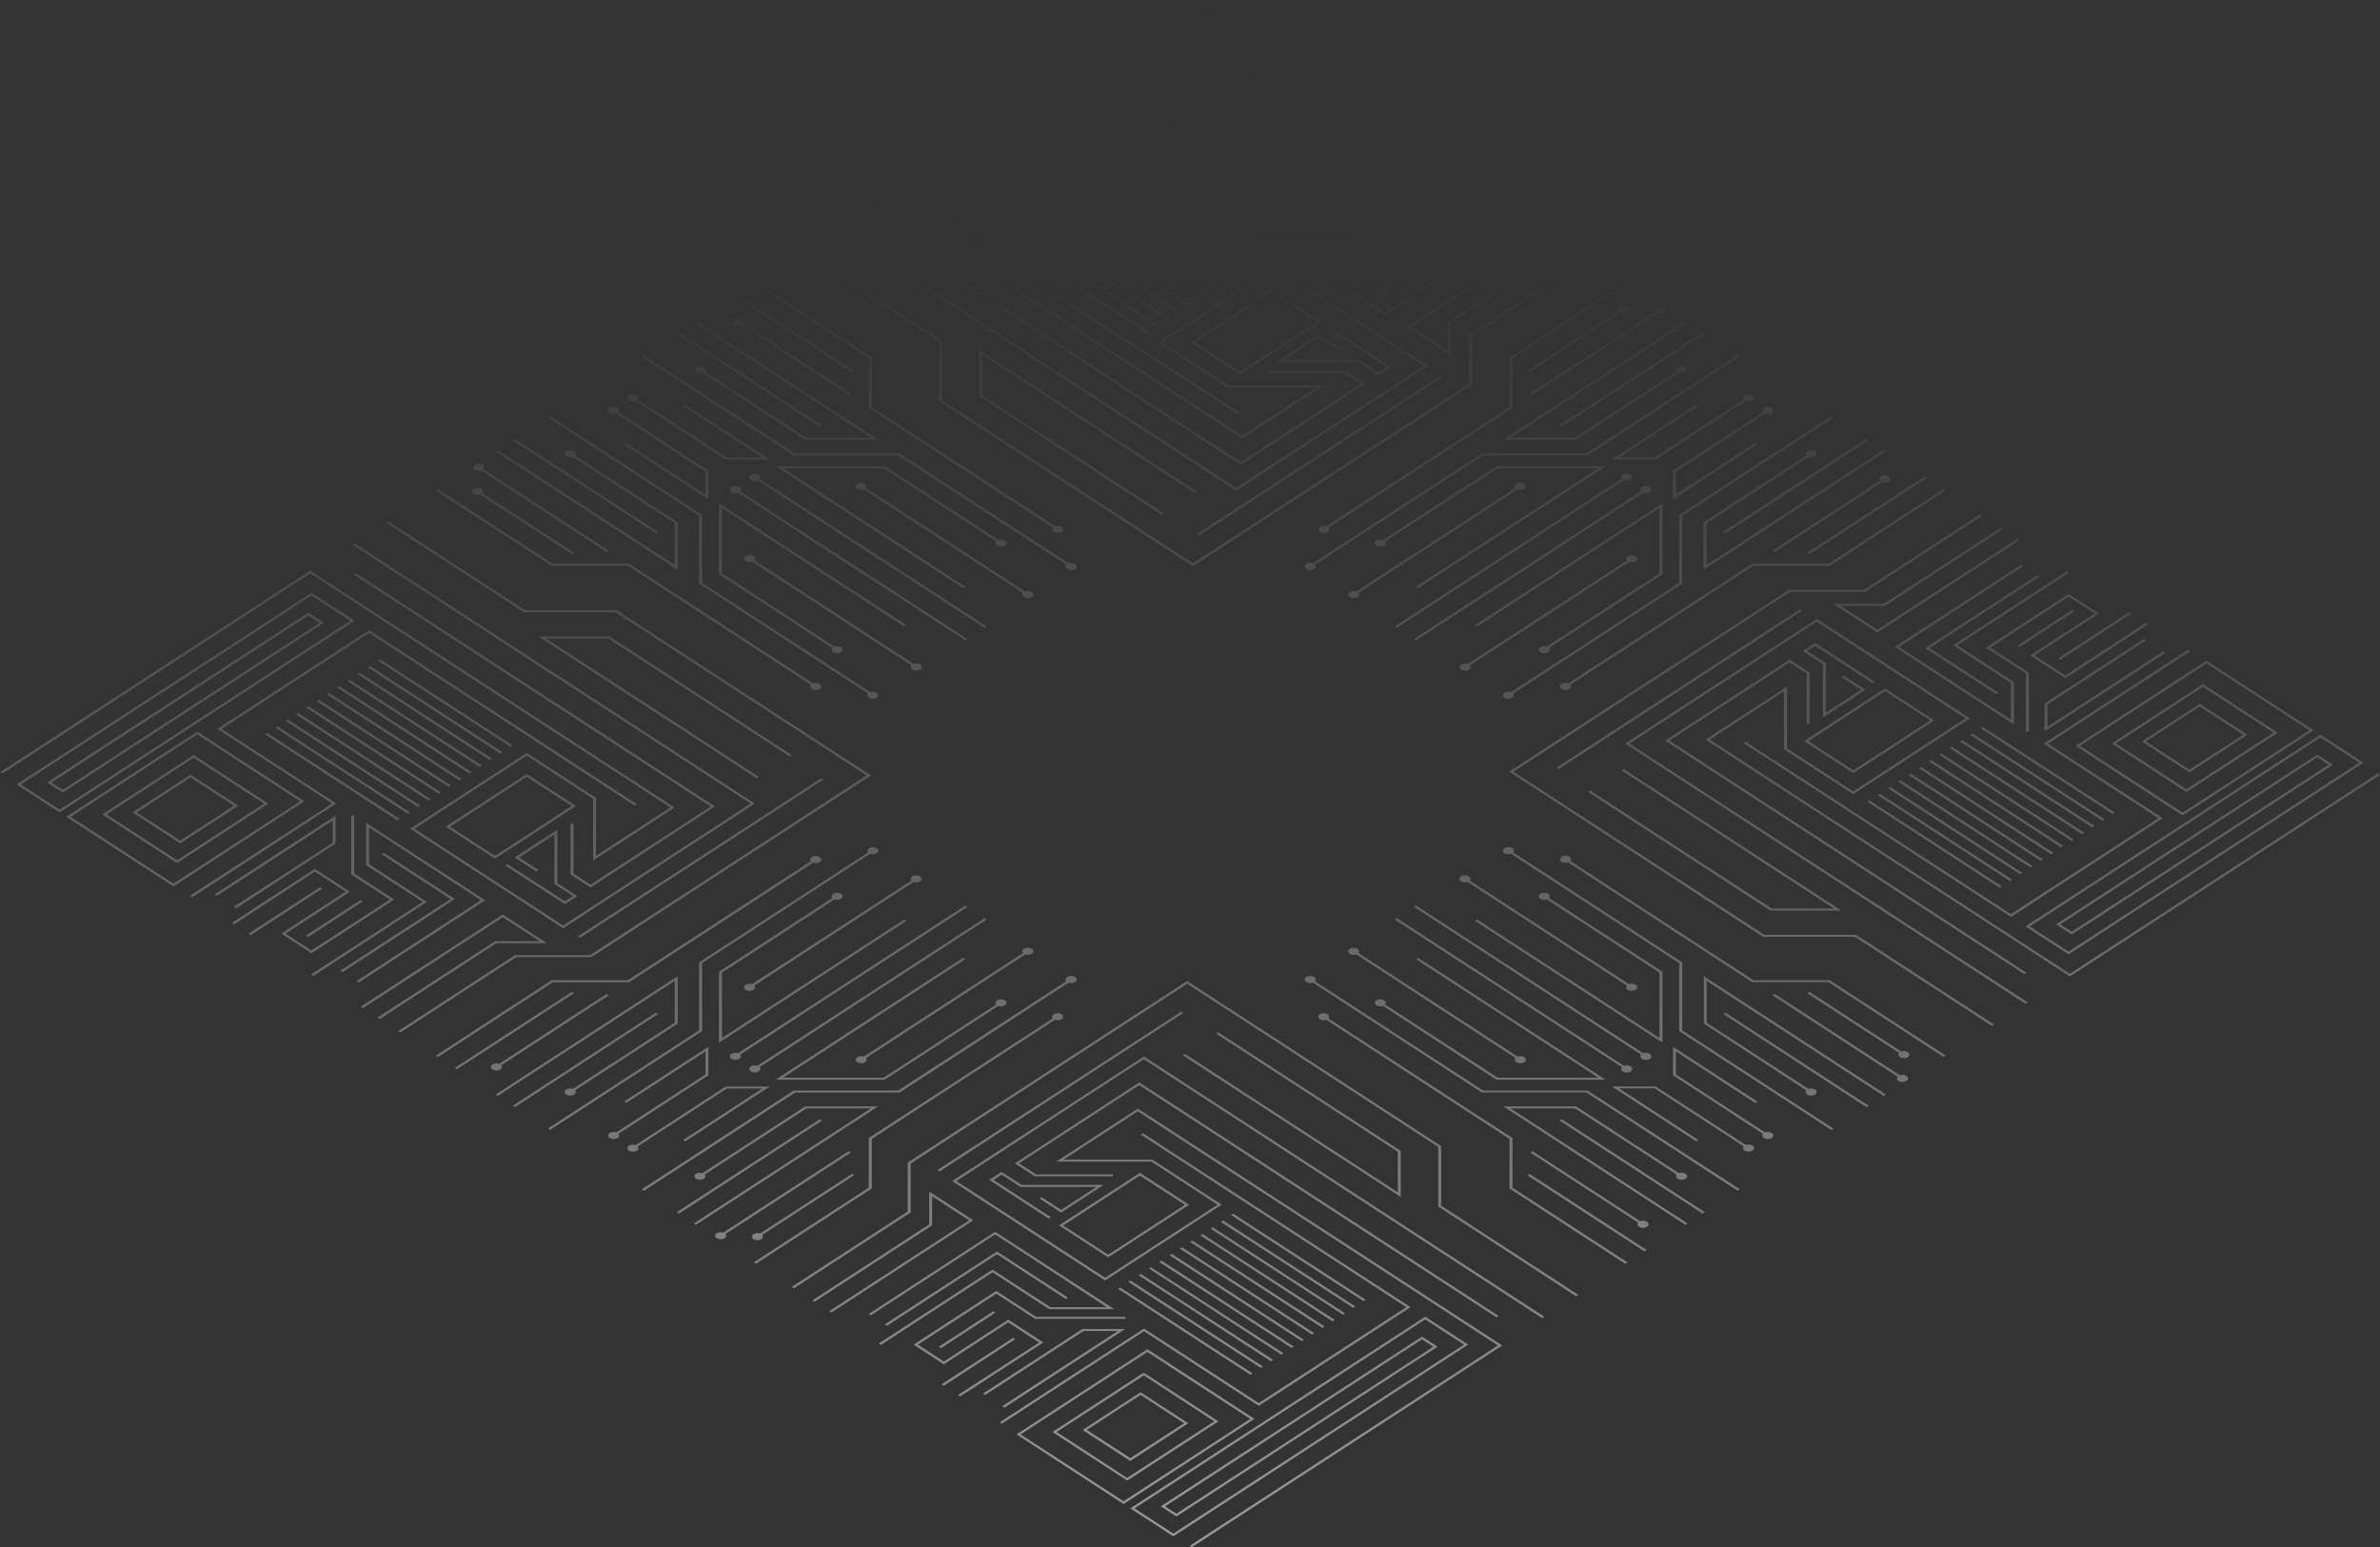 <svg width="1183" height="769" viewBox="0 0 1183 769" fill="none" xmlns="http://www.w3.org/2000/svg">
<rect x="0" y="0" width="1183" height="769" fill="#333333" stroke="none"/>
<path style="mix-blend-mode:color-dodge" d="M234.383 383.823L168.604 341.065L167.574 341.736L233.343 384.494L234.383 383.823ZM229.269 387.141L163.49 344.444L162.46 345.115L228.24 387.812L229.269 387.141ZM219.041 393.79L153.272 351.032L152.189 351.703L217.968 394.461L219.041 393.79ZM198.595 407.087L132.816 364.329L131.732 365L197.512 407.758L198.595 407.087ZM208.823 400.438L143.044 357.68L142.015 358.351L207.783 401.109L208.823 400.438ZM213.927 397.12L148.158 354.423L147.129 355.094L212.897 397.852L213.927 397.12ZM224.155 390.533L158.386 347.774L157.303 348.445L223.126 391.142L224.155 390.533ZM239.497 380.566L173.718 337.869L172.689 338.54L238.457 381.237L239.497 380.566ZM254.829 370.587L189.06 327.768L187.977 328.439L253.756 371.136L254.829 370.587ZM203.709 403.756L137.93 361.059L136.9 361.73L202.68 404.427L203.709 403.756ZM249.715 373.856L183.946 331.098L182.863 331.769L248.642 374.527L249.715 373.856ZM244.601 377.174L178.832 334.416L177.749 335.087L243.604 377.845L244.601 377.174ZM596.62 148.354L530.84 105.657L529.757 106.328L595.579 148.989L596.62 148.354ZM571.049 164.97L505.28 122.272L504.251 122.943L570.02 165.702L571.049 164.97ZM576.163 161.651L510.394 118.954L509.311 119.625L575.155 162.322L576.163 161.651ZM611.919 138.388L546.15 95.69L545.067 96.361L610.911 139.059L611.919 138.388ZM617.033 135.057L551.318 92.311L550.235 92.982L616.014 135.679L617.033 135.057ZM606.837 141.669L541.068 98.972L539.985 99.643L605.754 142.401L606.837 141.669ZM622.179 131.702L556.4 89.005L555.371 89.676L621.15 132.434L622.179 131.702ZM627.294 128.384L561.514 85.687L560.431 86.358L626.199 129.116L627.294 128.384ZM581.277 158.284L515.563 115.563L514.479 116.234L580.259 158.931L581.277 158.284ZM591.505 151.636L525.726 108.939L524.697 109.61L590.476 152.307L591.505 151.636ZM586.391 154.966L520.612 112.245L519.528 112.916L585.308 155.613L586.391 154.966ZM601.723 145L535.954 102.241L534.925 102.912L600.694 145.67L601.723 145ZM571.081 630.527L636.85 673.285L637.879 672.614L572.111 629.917L571.081 630.527ZM565.967 633.857L631.736 676.616L632.819 675.945L567.04 633.248L565.967 633.857ZM560.853 637.176L626.622 679.873L627.705 679.202L561.926 636.505L560.853 637.176ZM576.239 627.294L642.018 669.991L643.048 669.321L577.279 626.562L576.239 627.294ZM555.739 640.616L621.518 683.313L622.548 682.642L556.768 639.945L555.739 640.616ZM606.859 607.373L672.638 650.07L673.667 649.399L607.899 606.641L606.859 607.373ZM601.755 610.703L667.524 653.462L668.553 652.791L602.785 610.032L601.755 610.703ZM596.641 614.022L662.41 656.78L663.493 656.109L597.714 613.412L596.641 614.022ZM611.994 604.018L677.774 646.715L678.803 646.044L613.035 603.286L611.994 604.018ZM581.321 623.952L647.1 666.649L648.129 665.978L582.361 623.22L581.321 623.952ZM591.549 617.315L657.317 660.013L658.401 659.342L592.621 616.644L591.549 617.315ZM586.435 620.634L652.214 663.331L653.243 662.66L587.464 619.963L586.435 620.634ZM969.095 371.892L1034.87 414.589L1035.96 413.918L970.189 371.221L969.095 371.892ZM974.209 368.574L1039.98 411.271L1041.06 410.6L975.282 367.842L974.209 368.574ZM984.437 361.925L1050.21 404.623L1051.29 403.952L985.467 361.254L984.437 361.925ZM979.302 365.244L1045.07 407.941L1046.15 407.282L980.374 364.585L979.302 365.244ZM963.959 375.21L1029.74 417.968L1030.77 417.298L964.999 374.539L963.959 375.21ZM933.285 395.144L999.065 437.902L1000.15 437.231L934.38 394.534L933.285 395.144ZM958.856 378.529L1024.62 421.226L1025.65 420.555L959.885 377.797L958.856 378.529ZM938.399 391.826L1004.22 434.584L1005.25 433.913L939.483 391.155L938.399 391.826ZM928.182 398.474L993.951 441.232L995.034 440.561L929.233 397.852L928.182 398.474ZM943.546 388.507L1009.33 431.205L1010.35 430.534L944.575 387.837L943.546 388.507ZM953.774 381.859L1019.54 424.617L1020.63 423.946L954.847 381.188L953.774 381.859ZM948.66 385.177L1014.44 427.935L1015.52 427.264L949.744 384.506L948.66 385.177ZM345.962 608.764L436.467 549.964H400.213L349.213 583.121C348.137 582.745 346.974 582.845 345.962 583.402C345.731 583.495 345.532 583.667 345.391 583.893C345.25 584.119 345.174 584.388 345.174 584.664C345.174 584.94 345.25 585.21 345.391 585.436C345.532 585.662 345.731 585.833 345.962 585.927C346.564 586.266 347.228 586.443 347.902 586.443C348.575 586.443 349.239 586.266 349.841 585.927C350.74 585.354 350.925 584.475 350.285 583.792L400.863 550.915H432.935L344.965 608.093L345.962 608.764ZM374.556 613.424C374.32 613.512 374.115 613.681 373.969 613.907C373.824 614.134 373.745 614.407 373.745 614.686C373.745 614.966 373.824 615.239 373.969 615.465C374.115 615.692 374.32 615.861 374.556 615.949C375.158 616.288 375.822 616.465 376.495 616.465C377.169 616.465 377.833 616.288 378.435 615.949C379.323 615.363 379.464 614.485 378.868 613.814L424.549 584.134L423.519 583.463L377.871 613.143C377.329 612.942 376.758 612.863 376.189 612.911C375.62 612.959 375.065 613.134 374.556 613.424V613.424ZM288.331 466.094L409.38 387.422L408.35 386.751L287.301 465.423L288.331 466.094ZM285.08 434.267V409.441H283.574V434.657L293.499 441.11L355.356 400.853L176.806 284.839L175.777 285.51L353.298 400.902L293.499 439.768L285.08 434.267ZM280.822 449.394L286.944 445.429L277.008 438.963V412.491L255.88 426.227L266.585 433.181L267.668 432.51L257.993 426.227L275.6 414.772V439.329L284.939 445.429L280.876 448.076L252.272 429.57L251.188 430.241L280.822 449.394ZM360.178 615.485C361.066 614.912 361.207 614.034 360.611 613.351L422.891 572.874L421.862 572.203L359.539 612.68C358.463 612.3 357.299 612.4 356.288 612.96C356.052 613.048 355.847 613.217 355.701 613.444C355.556 613.671 355.477 613.943 355.477 614.223C355.477 614.503 355.556 614.775 355.701 615.002C355.847 615.229 356.052 615.398 356.288 615.485C356.892 615.827 357.558 616.004 358.233 616.004C358.908 616.004 359.574 615.827 360.178 615.485V615.485ZM403.8 646.374L404.883 647.045L463.316 609.057V594.625L481.736 606.592L412.208 651.729L413.237 652.4L483.795 606.531L461.875 592.27V608.605L403.8 646.374ZM261.807 384.762L221.576 410.917L246.042 426.776L286.261 400.633L261.807 384.762ZM284.203 400.621L246.042 425.471L223.646 410.917L261.807 386.104L284.203 400.621ZM494.77 652.473L493.741 651.802L466.654 669.43L467.737 670.101L494.77 652.473ZM432.805 653.803L494.651 613.546L550.235 649.753H522.064L493.351 631.064L436.803 667.82L437.832 668.491L493.351 632.406L521.522 650.705H553.81L494.651 612.253L431.808 653.132L432.805 653.803ZM530.84 645.007L495.561 622.073L439.772 658.341L440.801 659.012L495.561 623.415L529.811 645.678L530.84 645.007ZM503.558 665.014L467.986 688.132L469.07 688.803L504.641 665.624L503.558 665.014ZM499.224 699.66L559.228 660.622H538.002L488.627 692.706L489.656 693.377L538.609 661.562H555.728L498.227 698.94L499.224 699.66ZM333.242 401.378L296.262 425.41V396.632L261.85 374.259L203.893 411.93L279.923 461.349L375.206 399.414L176.177 270.029L175.148 270.7L373.136 399.414L279.923 460.068L205.963 411.93L261.85 375.589L294.799 397.01V427.703L335.301 401.378L154.204 283.655L0 383.884L1.083 384.555L154.247 284.985L333.242 401.378ZM568.654 660.354L497.002 706.931L498.032 707.601L568.654 661.696L625.69 698.769L701.113 649.741L568.134 563.31L567.105 563.981L699.032 649.741L625.668 697.427L568.654 660.354ZM518.618 667.295L501.174 655.95L469.167 676.762L456.241 668.357L495.247 643.019L514.479 655.523H559.445V654.572H515.021L495.193 641.677L454.139 668.357L469.135 678.116L501.141 657.304L516.527 667.308L476.177 693.426L477.207 694.109L518.618 667.295ZM336.395 602.542L337.478 603.213L408.621 556.966L407.592 556.295L336.395 602.542ZM691.339 182.5L661.836 163.311L660.752 163.981L689.237 182.5L685.174 185.147L675.845 179.047H637.999L655.605 167.605L665.281 173.899L666.31 173.228L655.605 166.263L634.477 179.999H675.271L685.207 186.465L691.339 182.5ZM632.148 144.024L591.917 170.179L616.383 186.038L656.613 159.968L632.148 144.024ZM654.544 159.883L616.383 184.732L593.987 170.179L632.148 145.329L654.544 159.883ZM599.859 5.368L453.283 100.643L474.65 114.526L621.226 19.25L599.859 5.368ZM619.156 19.25L474.65 113.184L455.342 100.643L599.859 6.71L619.156 19.25ZM668.683 184.366H629.883V185.306H668.077L676.539 190.82L616.74 229.686L439.219 114.258L438.19 114.929L616.74 230.992L678.608 190.734L668.683 184.366ZM633.665 132.532L575.708 170.203L610.109 192.576H654.414L617.423 216.609L438.428 100.192L591.592 0.671L590.563 0L436.37 100.192L617.466 217.914L657.978 191.686H610.759L577.81 170.264L633.665 133.874L707.668 181.926L614.487 242.52L416.455 113.843L415.426 114.514L614.443 243.886L709.726 181.926L633.665 132.532ZM598.288 15.237L468.463 99.631L476.21 104.657L606.035 20.275L598.288 15.237ZM603.977 20.275L476.21 103.315L470.532 99.655L598.288 16.579L603.977 20.275ZM769.514 324.193C770.402 323.62 770.598 322.742 769.947 322.058L826.355 285.388V250.169L733.173 310.713L734.203 311.384L824.87 252.45V284.997L768.886 321.388C767.811 321.001 766.645 321.102 765.635 321.668C765.399 321.756 765.194 321.925 765.048 322.152C764.903 322.378 764.824 322.651 764.824 322.931C764.824 323.21 764.903 323.483 765.048 323.71C765.194 323.936 765.399 324.106 765.635 324.193C766.237 324.533 766.901 324.709 767.575 324.709C768.248 324.709 768.912 324.533 769.514 324.193ZM813.027 278.959C813.259 278.868 813.461 278.699 813.603 278.473C813.746 278.248 813.822 277.979 813.822 277.702C813.822 277.426 813.746 277.156 813.603 276.931C813.461 276.706 813.259 276.536 813.027 276.446C812.425 276.106 811.761 275.93 811.088 275.93C810.415 275.93 809.751 276.106 809.149 276.446C808.26 277.019 808.065 277.897 808.715 278.581L729.619 330.025C728.543 329.642 727.377 329.747 726.369 330.317C726.137 330.408 725.936 330.577 725.793 330.803C725.651 331.028 725.574 331.297 725.574 331.574C725.574 331.85 725.651 332.12 725.793 332.345C725.936 332.57 726.137 332.74 726.369 332.83C726.971 333.17 727.635 333.346 728.308 333.346C728.982 333.346 729.646 333.17 730.248 332.83C731.136 332.257 731.277 331.379 730.681 330.696L809.831 279.252C810.891 279.618 812.034 279.513 813.027 278.959ZM731.862 166.726L789.494 129.263L788.41 128.592L730.345 166.336V190.624L592.936 280.02L468.16 198.908V169.288L399.628 124.761L398.545 125.432L466.697 169.727V199.347L592.936 281.411L731.862 191.137V166.726ZM596.013 266.101L717.029 187.416L716.011 186.806L594.983 265.418L596.013 266.101ZM577.452 255.866L578.536 255.195L488.226 196.565V176.351L593.998 245.106L595.027 244.435L486.763 174.058V196.907L577.452 255.866ZM683.787 69.389L623.783 108.426H645.03L694.406 76.33L693.376 75.659L644.424 107.438H627.304L684.817 70.06L683.787 69.389ZM745.189 100.509L689.682 136.594L661.511 118.295H629.233L688.371 156.747L751.214 115.868L750.184 115.197L688.327 155.454L632.711 119.296H660.882L689.638 137.985L746.186 101.229L745.189 100.509ZM614.389 108.646L686.052 62.069L684.968 61.398L614.389 107.304L557.364 70.231L481.974 119.271L614.942 205.69L615.971 205.019L484 119.271L557.364 71.573L614.389 108.646ZM820.027 242.105C819.425 241.766 818.761 241.589 818.087 241.589C817.414 241.589 816.75 241.766 816.148 242.105C815.259 242.678 815.064 243.557 815.715 244.24L702.868 317.618L703.897 318.289L816.776 244.911C817.852 245.293 819.019 245.188 820.027 244.618C820.259 244.528 820.46 244.358 820.603 244.133C820.745 243.908 820.821 243.638 820.821 243.362C820.821 243.085 820.745 242.816 820.603 242.59C820.46 242.365 820.259 242.195 820.027 242.105V242.105ZM652.192 124.005L687.471 146.927L743.261 110.659L742.231 109.951L687.471 145.548L653.222 123.37L652.192 124.005ZM770.89 117.271L769.861 116.6L699.292 162.408L721.222 176.669V160.334L779.222 122.638L778.139 121.967L719.76 159.968V174.4L701.34 162.432L770.89 117.271ZM688.262 116.588L689.291 117.259L716.379 99.631L715.35 98.96L688.262 116.588ZM621.215 42.856L592.394 61.594L616.068 77.013L644.9 58.276L621.215 42.856ZM642.831 58.251L616.068 75.647L594.453 61.557L621.215 44.161L642.831 58.251ZM664.425 101.741L681.87 113.086L713.844 92.238L726.846 100.643L687.84 125.981L668.597 113.477H623.588V114.428H668.012L687.84 127.323L728.883 100.643L713.898 90.884L681.87 111.708L666.495 101.705L706.844 75.586L705.761 74.915L664.425 101.741ZM622.754 33.096L577.398 62.557L614.541 86.7L659.885 57.214L622.754 33.096ZM657.827 57.214L614.541 85.358L579.489 62.557L622.83 34.414L657.827 57.214ZM679.497 104.035L715.068 80.856L714.039 80.185L678.446 103.364L679.497 104.035ZM624.574 21.434L559.499 63.741L612.71 98.338L677.796 56.031L624.574 21.434ZM675.726 56.031L612.71 96.996L561.557 63.741L624.574 22.776L675.726 56.031ZM806.581 235.859C805.692 236.445 805.497 237.323 806.147 237.994L693.257 311.372L694.286 312.043L807.166 238.665C808.24 239.051 809.406 238.951 810.416 238.384C810.652 238.297 810.857 238.127 811.003 237.901C811.148 237.674 811.227 237.401 811.227 237.122C811.227 236.842 811.148 236.569 811.003 236.343C810.857 236.116 810.652 235.947 810.416 235.859C809.82 235.528 809.164 235.355 808.498 235.355C807.833 235.355 807.177 235.528 806.581 235.859V235.859ZM453.521 332.83C454.124 333.17 454.788 333.346 455.461 333.346C456.134 333.346 456.798 333.17 457.4 332.83C457.632 332.74 457.834 332.57 457.976 332.345C458.118 332.12 458.195 331.85 458.195 331.574C458.195 331.297 458.118 331.028 457.976 330.803C457.834 330.577 457.632 330.408 457.4 330.317C456.392 329.747 455.226 329.642 454.15 330.025L375.054 278.581C375.639 277.897 375.498 277.019 374.61 276.446C374.008 276.106 373.344 275.93 372.671 275.93C371.997 275.93 371.333 276.106 370.731 276.446C370.495 276.533 370.29 276.703 370.144 276.929C369.999 277.156 369.92 277.429 369.92 277.708C369.92 277.988 369.999 278.261 370.144 278.487C370.29 278.714 370.495 278.883 370.731 278.971C371.742 279.531 372.906 279.631 373.982 279.252L453.077 330.757C452.492 331.379 452.622 332.257 453.521 332.83ZM480.815 317.618L367.936 244.24C368.521 243.557 368.391 242.678 367.491 242.105C366.889 241.766 366.225 241.589 365.552 241.589C364.879 241.589 364.215 241.766 363.612 242.105C363.38 242.195 363.179 242.365 363.037 242.59C362.894 242.816 362.818 243.085 362.818 243.362C362.818 243.638 362.894 243.908 363.037 244.133C363.179 244.358 363.38 244.528 363.612 244.618C364.621 245.188 365.787 245.293 366.863 244.911L479.807 318.289L480.815 317.618ZM798.053 536.667L704.872 476.11L703.843 476.781L794.532 535.703H744.474L688.49 499.325C689.086 498.642 688.945 497.776 688.056 497.19C687.454 496.851 686.79 496.674 686.117 496.674C685.444 496.674 684.78 496.851 684.177 497.19C683.941 497.278 683.736 497.447 683.591 497.674C683.445 497.9 683.367 498.173 683.367 498.453C683.367 498.732 683.445 499.005 683.591 499.232C683.736 499.458 683.941 499.627 684.177 499.715C685.187 500.281 686.353 500.382 687.428 499.996L743.835 536.667H798.053ZM307.4 204.849C307.985 204.166 307.855 203.299 306.956 202.714C306.354 202.375 305.69 202.198 305.017 202.198C304.343 202.198 303.679 202.375 303.077 202.714C302.846 202.807 302.647 202.979 302.506 203.205C302.365 203.431 302.289 203.7 302.289 203.976C302.289 204.253 302.365 204.522 302.506 204.748C302.647 204.974 302.846 205.146 303.077 205.239C304.087 205.805 305.253 205.906 306.328 205.52L350.654 234.383V245.875L311.279 220.256L310.25 220.927L352.116 248.144V233.956L307.4 204.849ZM702.879 450.784L815.693 524.199C815.108 524.882 815.249 525.748 816.137 526.334C816.739 526.673 817.403 526.85 818.077 526.85C818.75 526.85 819.414 526.673 820.016 526.334C820.252 526.246 820.457 526.077 820.603 525.85C820.748 525.623 820.827 525.351 820.827 525.071C820.827 524.792 820.748 524.519 820.603 524.292C820.457 524.066 820.252 523.896 820.016 523.809C819.006 523.242 817.84 523.142 816.766 523.528L703.897 450.15L702.879 450.784ZM285.86 226.502C286.456 225.819 286.315 224.941 285.427 224.367C284.825 224.028 284.161 223.852 283.487 223.852C282.814 223.852 282.15 224.028 281.548 224.367C281.316 224.458 281.115 224.628 280.972 224.853C280.83 225.078 280.753 225.347 280.753 225.624C280.753 225.9 280.83 226.17 280.972 226.395C281.115 226.62 281.316 226.79 281.548 226.88C282.556 227.451 283.722 227.556 284.799 227.173L335.398 260.001V280.85L247.429 223.721L246.345 224.392L336.85 283.18V259.66L285.86 226.502ZM315.971 199.322L360.687 228.393H382.487L340.621 201.165L339.591 201.836L378.966 227.454H361.283L317 198.664C317.585 197.981 317.444 197.102 316.556 196.529C315.954 196.19 315.29 196.013 314.616 196.013C313.943 196.013 313.279 196.19 312.677 196.529C312.445 196.619 312.244 196.789 312.101 197.014C311.959 197.239 311.882 197.509 311.882 197.785C311.882 198.062 311.959 198.331 312.101 198.557C312.244 198.782 312.445 198.951 312.677 199.042C313.696 199.618 314.876 199.719 315.96 199.322H315.971ZM238.641 245.777L284.289 275.445L285.373 274.774L239.671 245.106C240.267 244.423 240.126 243.557 239.237 242.971C238.635 242.632 237.971 242.455 237.298 242.455C236.624 242.455 235.96 242.632 235.358 242.971C235.122 243.059 234.917 243.228 234.772 243.455C234.626 243.682 234.548 243.954 234.548 244.234C234.548 244.513 234.626 244.786 234.772 245.013C234.917 245.239 235.122 245.409 235.358 245.496C236.377 246.073 237.557 246.173 238.641 245.777ZM255.977 218.17L254.894 218.841L326.037 265.088L327.066 264.417L255.977 218.17ZM357.372 250.169V285.388L413.714 322.058C413.118 322.742 413.258 323.62 414.147 324.193C414.749 324.533 415.413 324.709 416.086 324.709C416.76 324.709 417.424 324.533 418.026 324.193C418.262 324.106 418.467 323.936 418.613 323.71C418.758 323.483 418.837 323.21 418.837 322.931C418.837 322.651 418.758 322.378 418.613 322.152C418.467 321.925 418.262 321.756 418.026 321.668C417.016 321.102 415.85 321.001 414.775 321.388L358.791 284.997V252.462L449.469 311.396L450.498 310.725L357.372 250.169ZM674.838 471.608C674.235 471.269 673.571 471.092 672.898 471.092C672.225 471.092 671.561 471.269 670.959 471.608C670.723 471.696 670.517 471.865 670.372 472.092C670.226 472.319 670.148 472.591 670.148 472.871C670.148 473.151 670.226 473.423 670.372 473.65C670.517 473.877 670.723 474.046 670.959 474.134C671.968 474.7 673.135 474.8 674.209 474.414L753.305 525.87C752.709 526.541 752.85 527.42 753.738 528.005C754.34 528.344 755.004 528.521 755.678 528.521C756.351 528.521 757.015 528.344 757.617 528.005C757.853 527.917 758.058 527.748 758.204 527.521C758.349 527.295 758.428 527.022 758.428 526.743C758.428 526.463 758.349 526.19 758.204 525.964C758.058 525.737 757.853 525.568 757.617 525.48C756.607 524.914 755.441 524.813 754.367 525.199L675.217 473.743C675.791 473.06 675.65 472.194 674.762 471.608H674.838ZM508.91 296.831C509.512 297.17 510.176 297.346 510.85 297.346C511.523 297.346 512.187 297.17 512.789 296.831C513.025 296.743 513.23 296.574 513.376 296.347C513.521 296.12 513.6 295.848 513.6 295.568C513.6 295.288 513.521 295.016 513.376 294.789C513.23 294.562 513.025 294.393 512.789 294.305C511.781 293.735 510.615 293.63 509.539 294.013L430.389 242.569C430.985 241.885 430.844 241.007 429.955 240.434C429.353 240.095 428.689 239.918 428.016 239.918C427.343 239.918 426.678 240.095 426.076 240.434C425.84 240.521 425.635 240.691 425.49 240.917C425.344 241.144 425.266 241.417 425.266 241.696C425.266 241.976 425.344 242.249 425.49 242.475C425.635 242.702 425.84 242.871 426.076 242.959C427.086 243.525 428.252 243.626 429.327 243.24L508.422 294.684C507.881 295.379 507.978 296.245 508.91 296.831ZM366.3 146.451L365.216 147.122L423.443 184.94L424.473 184.269L366.3 146.451ZM368.358 161.456L421.862 196.236L422.891 195.565L369.388 160.785C369.983 160.102 369.843 159.236 368.954 158.65C368.352 158.311 367.688 158.135 367.015 158.135C366.341 158.135 365.677 158.311 365.075 158.65C364.839 158.738 364.634 158.907 364.488 159.134C364.343 159.361 364.265 159.633 364.265 159.913C364.265 160.193 364.343 160.465 364.488 160.692C364.634 160.919 364.839 161.088 365.075 161.176C366.094 161.752 367.274 161.853 368.358 161.456V161.456ZM670.883 294.305C670.651 294.396 670.45 294.565 670.307 294.791C670.165 295.016 670.088 295.285 670.088 295.562C670.088 295.838 670.165 296.108 670.307 296.333C670.45 296.558 670.651 296.728 670.883 296.818C671.482 297.167 672.147 297.349 672.822 297.349C673.497 297.349 674.162 297.167 674.762 296.818C675.65 296.245 675.791 295.367 675.195 294.684L754.345 243.24C755.421 243.616 756.583 243.515 757.595 242.959C757.826 242.865 758.026 242.694 758.167 242.468C758.308 242.242 758.384 241.973 758.384 241.696C758.384 241.42 758.308 241.151 758.167 240.925C758.026 240.699 757.826 240.527 757.595 240.434C756.992 240.093 756.326 239.915 755.651 239.915C754.975 239.915 754.309 240.093 753.706 240.434C752.817 241.007 752.622 241.885 753.272 242.569L674.177 294.013C673.087 293.617 671.903 293.722 670.883 294.305ZM687.46 268.431C686.384 268.048 685.218 268.153 684.21 268.724C683.978 268.814 683.777 268.984 683.634 269.209C683.492 269.434 683.415 269.704 683.415 269.98C683.415 270.257 683.492 270.526 683.634 270.751C683.777 270.977 683.978 271.146 684.21 271.237C684.812 271.576 685.476 271.753 686.149 271.753C686.823 271.753 687.487 271.576 688.089 271.237C688.977 270.663 689.118 269.785 688.522 269.102L744.507 232.712H794.565L703.875 291.646L704.905 292.317L798.086 231.772H743.911L687.46 268.431ZM337.424 165.214L336.341 165.885L407.483 212.132L408.513 211.461L337.424 165.214ZM349.213 185.318L400.213 218.524H436.467L346.016 159.724L344.987 160.395L432.946 217.585H400.82L350.242 184.647C350.838 183.964 350.697 183.085 349.809 182.512C349.209 182.163 348.544 181.981 347.869 181.981C347.194 181.981 346.529 182.163 345.93 182.512C345.698 182.602 345.496 182.772 345.354 182.997C345.212 183.223 345.135 183.492 345.135 183.769C345.135 184.045 345.212 184.315 345.354 184.54C345.496 184.765 345.698 184.935 345.93 185.025C346.947 185.605 348.127 185.71 349.213 185.318V185.318ZM730.161 435.596C729.559 435.257 728.895 435.08 728.222 435.08C727.548 435.08 726.884 435.257 726.282 435.596C726.046 435.684 725.841 435.853 725.696 436.08C725.55 436.307 725.472 436.579 725.472 436.859C725.472 437.139 725.55 437.411 725.696 437.638C725.841 437.865 726.046 438.034 726.282 438.122C727.292 438.688 728.458 438.788 729.533 438.402L808.628 489.858C808.032 490.529 808.173 491.408 809.062 491.993C809.664 492.332 810.328 492.509 811.001 492.509C811.675 492.509 812.339 492.332 812.941 491.993C813.177 491.905 813.382 491.736 813.528 491.509C813.673 491.283 813.751 491.01 813.751 490.731C813.751 490.451 813.673 490.178 813.528 489.952C813.382 489.725 813.177 489.556 812.941 489.468C811.931 488.902 810.765 488.801 809.69 489.187L730.54 437.731C731.18 437.06 731.05 436.182 730.161 435.596ZM271.298 317.337H302.319L392.585 376.003L393.615 375.332L302.926 316.386H267.777L376.04 386.763L377.124 386.092L271.298 317.337ZM826.355 518.258V483.039L769.947 446.38C770.543 445.697 770.402 444.819 769.514 444.233C768.912 443.894 768.248 443.717 767.575 443.717C766.901 443.717 766.237 443.894 765.635 444.233C765.399 444.321 765.194 444.49 765.048 444.717C764.903 444.944 764.824 445.216 764.824 445.496C764.824 445.776 764.903 446.048 765.048 446.275C765.194 446.502 765.399 446.671 765.635 446.759C766.643 447.329 767.81 447.434 768.886 447.051L824.87 483.442V515.977L734.203 457.042L733.173 457.713L826.355 518.258ZM530.038 280.667C529.453 281.35 529.583 282.228 530.483 282.802C531.085 283.141 531.749 283.317 532.422 283.317C533.095 283.317 533.759 283.141 534.362 282.802C534.594 282.711 534.795 282.541 534.937 282.316C535.08 282.091 535.156 281.821 535.156 281.545C535.156 281.269 535.08 280.999 534.937 280.774C534.795 280.549 534.594 280.379 534.362 280.288C533.353 279.718 532.187 279.613 531.111 279.996L447.107 225.392H395.132L319.991 176.595L318.907 177.266L394.471 226.392H446.414L530.038 280.667ZM385.618 231.772L478.8 292.317L479.883 291.646L389.216 232.712H439.273L495.258 269.102C494.673 269.785 494.803 270.663 495.702 271.237C496.302 271.585 496.967 271.767 497.642 271.767C498.316 271.767 498.982 271.585 499.581 271.237C499.813 271.146 500.014 270.977 500.157 270.751C500.299 270.526 500.376 270.257 500.376 269.98C500.376 269.704 500.299 269.434 500.157 269.209C500.014 268.984 499.813 268.814 499.581 268.724C498.573 268.153 497.407 268.048 496.331 268.431L439.924 231.833L385.618 231.772ZM1029.76 464.484L1159.59 380.09L1151.84 375.064L1022.01 459.446L1029.76 464.484ZM1024.07 459.446L1151.84 376.406L1157.52 380.066L1029.76 463.142L1024.07 459.446ZM936.958 301.137L995.392 263.149L994.308 262.478L936.297 300.185H911.247L933.166 314.434L1003.72 268.541L1002.69 267.87L933.166 313.007L914.747 301.051L936.958 301.137ZM780.566 428.008C781.162 427.325 781.021 426.447 780.132 425.874C779.53 425.534 778.866 425.358 778.193 425.358C777.52 425.358 776.855 425.534 776.253 425.874C776.021 425.964 775.82 426.134 775.678 426.359C775.535 426.584 775.459 426.854 775.459 427.13C775.459 427.407 775.535 427.676 775.678 427.901C775.82 428.127 776.021 428.296 776.253 428.387C777.262 428.957 778.428 429.062 779.504 428.679L870.951 488.187H908.874L966.029 525.334L967.112 524.663L909.535 487.248H871.612L780.566 428.008ZM752.243 383.579L889.696 294.22H927.055L985.12 256.476L984.037 255.805L926.394 293.268H889.089L750.174 383.542L876.369 465.643H921.984L990.05 509.889L991.134 509.218L922.635 464.691H877.019L752.243 383.579ZM895.731 303.577L894.648 302.906L773.675 381.578L774.758 382.249L895.731 303.577ZM1001.03 360.035V339.052L972.855 320.753L1028.36 284.668L1027.33 283.997L970.785 320.753L999.541 339.442V357.741L943.925 321.583L1005.77 281.325L1004.69 280.654L941.845 321.534L1001.03 360.035ZM866.617 369.306L999.574 455.737L1075 406.696L1017.97 369.635L1088.59 323.718L1087.51 323.047L1015.85 369.635L1072.88 406.696L999.52 454.395L867.593 368.635L866.617 369.306ZM1024.03 327.999L1059.6 304.821L1058.52 304.15L1022.95 327.329L1024.03 327.999ZM846.334 603.213L847.364 602.542L776.221 556.295L775.137 556.966L846.334 603.213ZM1066.74 309.53L1026.55 335.758L1011.18 325.767L1043.23 304.955L1028.23 295.196L987.19 321.876L1007.03 334.77V363.694H1008.49V334.416L989.259 321.912L1028.27 296.574L1041.2 304.98L1009.18 325.791L1026.63 337.124L1067.8 310.225L1066.74 309.53ZM993.29 344.383L959.051 322.132L1013.81 286.534L1012.73 285.864L956.927 322.132L992.304 345.054L993.29 344.383ZM1066.68 318.289L1065.65 317.618L1016.27 349.714V363.523L1076.28 324.486L1075.19 323.815L1017.73 361.254V350.129L1066.68 318.289ZM431.884 178.108V202.75L523.353 262.209C522.757 262.88 522.898 263.759 523.787 264.344C524.389 264.683 525.053 264.86 525.726 264.86C526.399 264.86 527.063 264.683 527.666 264.344C527.901 264.256 528.107 264.087 528.252 263.86C528.398 263.634 528.476 263.361 528.476 263.082C528.476 262.802 528.398 262.529 528.252 262.303C528.107 262.076 527.901 261.907 527.666 261.819C526.656 261.253 525.49 261.152 524.415 261.538L433.401 202.36V177.718L375.791 140.291L374.762 140.962L431.884 178.108ZM867.701 569.116L822.985 540.046H801.196L843.062 567.262L844.146 566.591L804.771 540.973H822.443L866.737 569.763C866.141 570.446 866.282 571.312 867.17 571.898C867.772 572.237 868.436 572.414 869.11 572.414C869.783 572.414 870.447 572.237 871.049 571.898C871.285 571.81 871.49 571.641 871.636 571.414C871.781 571.187 871.86 570.915 871.86 570.635C871.86 570.355 871.781 570.083 871.636 569.856C871.49 569.63 871.285 569.46 871.049 569.373C870.534 569.081 869.973 568.909 869.398 568.865C868.823 568.821 868.246 568.906 867.701 569.116ZM376.495 238.665L489.375 312.043L490.404 311.372L377.525 238.043C378.121 237.372 377.98 236.493 377.091 235.908C376.489 235.569 375.825 235.392 375.152 235.392C374.478 235.392 373.814 235.569 373.212 235.908C372.976 235.996 372.771 236.165 372.626 236.392C372.48 236.618 372.402 236.891 372.402 237.17C372.402 237.45 372.48 237.723 372.626 237.949C372.771 238.176 372.976 238.345 373.212 238.433C374.237 238.993 375.416 239.076 376.495 238.665ZM807.177 529.762L694.341 456.408L693.311 457.079L806.191 530.457C805.595 531.14 805.735 532.019 806.624 532.592C807.226 532.931 807.89 533.108 808.563 533.108C809.237 533.108 809.901 532.931 810.503 532.592C810.739 532.504 810.944 532.335 811.09 532.108C811.235 531.882 811.313 531.609 811.313 531.329C811.313 531.05 811.235 530.777 811.09 530.55C810.944 530.324 810.739 530.155 810.503 530.067C809.994 529.771 809.438 529.592 808.867 529.539C808.296 529.487 807.721 529.563 807.177 529.762V529.762ZM834.459 583.121L783.459 549.964H747.259L837.72 608.764L838.75 608.093L750.78 550.915H782.852L833.43 583.792C832.845 584.475 832.975 585.354 833.874 585.927C834.476 586.266 835.14 586.443 835.814 586.443C836.487 586.443 837.151 586.266 837.753 585.927C837.989 585.839 838.194 585.67 838.34 585.443C838.485 585.217 838.564 584.944 838.564 584.664C838.564 584.385 838.485 584.112 838.34 583.885C838.194 583.659 837.989 583.489 837.753 583.402C836.731 582.822 835.547 582.721 834.459 583.121V583.121ZM653.633 487.76C654.229 487.077 654.089 486.211 653.2 485.625C652.598 485.286 651.934 485.109 651.261 485.109C650.587 485.109 649.923 485.286 649.321 485.625C649.085 485.713 648.88 485.882 648.734 486.109C648.589 486.335 648.511 486.608 648.511 486.888C648.511 487.167 648.589 487.44 648.734 487.667C648.88 487.893 649.085 488.063 649.321 488.15C650.331 488.717 651.497 488.817 652.572 488.431L736.597 543.022H788.54L863.681 591.819L864.765 591.148L789.147 542.083H737.204L653.633 487.76ZM876.271 563.541C875.686 564.225 875.827 565.103 876.716 565.676C877.315 566.025 877.98 566.207 878.655 566.207C879.33 566.207 879.995 566.025 880.595 565.676C880.827 565.586 881.028 565.416 881.17 565.191C881.313 564.966 881.389 564.696 881.389 564.42C881.389 564.143 881.313 563.874 881.17 563.648C881.028 563.423 880.827 563.254 880.595 563.163C879.586 562.593 878.42 562.488 877.344 562.87L833.029 534.08V522.601L872.403 548.219L873.487 547.548L831.61 520.332V534.483L876.271 563.541ZM944.326 534.483L882.057 493.994L880.974 494.665L943.254 535.154C942.668 535.837 942.799 536.703 943.698 537.289C944.3 537.628 944.964 537.805 945.637 537.805C946.311 537.805 946.975 537.628 947.577 537.289C947.808 537.195 948.007 537.024 948.148 536.798C948.289 536.572 948.365 536.302 948.365 536.026C948.365 535.75 948.289 535.48 948.148 535.254C948.007 535.028 947.808 534.857 947.577 534.763C946.567 534.197 945.401 534.097 944.326 534.483ZM747.844 421.579C747.608 421.667 747.403 421.836 747.257 422.063C747.112 422.29 747.033 422.562 747.033 422.842C747.033 423.122 747.112 423.394 747.257 423.621C747.403 423.848 747.608 424.017 747.844 424.105C748.854 424.671 750.02 424.772 751.094 424.385L834.665 478.708V512.524L910.239 561.65L911.323 560.98L836.182 512.183V478.367L752.156 423.714C752.752 423.031 752.611 422.165 751.723 421.579C751.121 421.24 750.457 421.064 749.783 421.064C749.11 421.064 748.446 421.24 747.844 421.579ZM897.822 541.937C897.237 542.62 897.367 543.486 898.267 544.071C898.869 544.411 899.533 544.587 900.206 544.587C900.879 544.587 901.543 544.411 902.145 544.071C902.381 543.984 902.587 543.814 902.732 543.588C902.878 543.361 902.956 543.089 902.956 542.809C902.956 542.529 902.878 542.257 902.732 542.03C902.587 541.803 902.381 541.634 902.145 541.546C901.136 540.98 899.97 540.879 898.895 541.266L848.328 508.389V487.54L936.287 544.718L937.37 544.047L846.919 485.247V508.779L897.822 541.937ZM945.031 522.65L899.393 493.006L898.31 493.677L943.958 523.345C943.362 524.028 943.503 524.907 944.391 525.48C944.995 525.821 945.661 525.999 946.336 525.999C947.011 525.999 947.677 525.821 948.281 525.48C948.513 525.389 948.714 525.22 948.857 524.995C948.999 524.769 949.076 524.5 949.076 524.223C949.076 523.947 948.999 523.677 948.857 523.452C948.714 523.227 948.513 523.057 948.281 522.967C947.276 522.388 946.109 522.275 945.031 522.65ZM927.694 550.269L928.778 549.598L857.624 503.351L856.595 504.022L927.694 550.269ZM1002.72 320.924L1003.8 321.595L1030.89 303.967L1029.8 303.296L1002.72 320.924ZM843.062 201.165L801.196 228.381H822.996L867.701 199.322C868.777 199.705 869.943 199.6 870.951 199.03C871.183 198.939 871.385 198.77 871.527 198.544C871.67 198.319 871.746 198.05 871.746 197.773C871.746 197.497 871.67 197.227 871.527 197.002C871.385 196.777 871.183 196.607 870.951 196.517C870.349 196.177 869.685 196.001 869.012 196.001C868.339 196.001 867.675 196.177 867.073 196.517C866.184 197.09 865.989 197.968 866.639 198.652L822.346 227.442H804.717L844.091 201.823L843.062 201.165ZM911.724 451.65H880.703L790.447 392.972L789.364 393.643L880.053 452.59H915.202L807.025 382.213L805.941 382.884L911.724 451.65ZM857.549 265.088L928.702 218.841L927.619 218.17L856.476 264.417L857.549 265.088ZM834.665 289.718L751.084 344.041C750.008 343.659 748.841 343.764 747.833 344.334C747.601 344.425 747.4 344.594 747.258 344.819C747.115 345.045 747.039 345.314 747.039 345.591C747.039 345.867 747.115 346.137 747.258 346.362C747.4 346.587 747.601 346.757 747.833 346.847C748.435 347.186 749.099 347.363 749.773 347.363C750.446 347.363 751.11 347.186 751.712 346.847C752.601 346.274 752.741 345.396 752.145 344.712L836.149 290.109V256.341L911.29 207.545L910.207 206.874L834.643 255.988L834.665 289.718ZM736.597 225.392L652.593 279.996C651.517 279.613 650.351 279.718 649.343 280.288C649.111 280.379 648.91 280.549 648.767 280.774C648.625 280.999 648.548 281.269 648.548 281.545C648.548 281.821 648.625 282.091 648.767 282.316C648.91 282.541 649.111 282.711 649.343 282.802C649.945 283.141 650.609 283.317 651.282 283.317C651.956 283.317 652.62 283.141 653.222 282.802C654.11 282.228 654.305 281.35 653.655 280.667L737.226 226.344H789.147L864.721 177.218L863.638 176.547L788.486 225.343L736.597 225.392ZM809.116 155.015C809.352 154.927 809.557 154.758 809.703 154.531C809.848 154.305 809.927 154.032 809.927 153.752C809.927 153.473 809.848 153.2 809.703 152.973C809.557 152.747 809.352 152.578 809.116 152.49C808.514 152.151 807.85 151.974 807.177 151.974C806.503 151.974 805.839 152.151 805.237 152.49C804.338 153.063 804.154 153.942 804.793 154.625L759.145 184.293L760.228 184.964L805.876 155.296C806.952 155.676 808.116 155.575 809.127 155.015H809.116ZM750.325 177.718V202.36L659.311 261.538C658.236 261.152 657.07 261.253 656.06 261.819C655.825 261.907 655.619 262.076 655.474 262.303C655.328 262.529 655.25 262.802 655.25 263.082C655.25 263.361 655.328 263.634 655.474 263.86C655.619 264.087 655.825 264.256 656.06 264.344C656.663 264.683 657.327 264.86 658 264.86C658.673 264.86 659.337 264.683 659.939 264.344C660.839 263.759 660.969 262.88 660.384 262.209L751.766 202.75V178.108L808.91 140.962L807.827 140.291L750.325 177.718ZM848.285 260.001L898.862 227.124C899.939 227.507 901.105 227.402 902.113 226.832C902.345 226.741 902.546 226.572 902.689 226.346C902.831 226.121 902.908 225.852 902.908 225.575C902.908 225.299 902.831 225.029 902.689 224.804C902.546 224.579 902.345 224.409 902.113 224.319C901.511 223.979 900.847 223.803 900.173 223.803C899.5 223.803 898.836 223.979 898.234 224.319C897.335 224.892 897.151 225.77 897.79 226.453L846.789 259.599V283.18L937.24 224.38L936.157 223.709L848.198 280.898L848.285 260.001ZM761.81 196.187L824.09 155.698C825.165 156.085 826.331 155.984 827.341 155.418C827.576 155.33 827.782 155.161 827.927 154.934C828.073 154.707 828.151 154.435 828.151 154.155C828.151 153.875 828.073 153.603 827.927 153.376C827.782 153.149 827.576 152.98 827.341 152.892C826.738 152.553 826.074 152.377 825.401 152.377C824.728 152.377 824.064 152.553 823.462 152.892C822.573 153.478 822.378 154.356 823.028 155.027L760.748 195.516L761.81 196.187ZM783.48 218.414L834.492 185.269C835.568 185.652 836.734 185.547 837.742 184.976C837.978 184.889 838.183 184.719 838.329 184.493C838.474 184.266 838.553 183.993 838.553 183.714C838.553 183.434 838.474 183.161 838.329 182.935C838.183 182.708 837.978 182.539 837.742 182.451C837.14 182.112 836.476 181.935 835.803 181.935C835.129 181.935 834.465 182.112 833.863 182.451C832.975 183.037 832.834 183.915 833.419 184.598L782.852 217.536H750.78L838.75 160.346L837.72 159.675L747.259 218.524L783.48 218.414ZM776.156 212.083L847.309 165.836L846.226 165.165L775.083 211.412L776.156 212.083ZM873.454 220.854L872.425 220.195L833.04 245.814V234.383L877.333 205.593C878.408 205.979 879.574 205.879 880.584 205.312C880.82 205.225 881.025 205.055 881.171 204.829C881.316 204.602 881.394 204.329 881.394 204.05C881.394 203.77 881.316 203.497 881.171 203.271C881.025 203.044 880.82 202.875 880.584 202.787C879.982 202.448 879.318 202.271 878.644 202.271C877.971 202.271 877.307 202.448 876.705 202.787C875.816 203.373 875.621 204.239 876.271 204.922L831.545 233.993V248.168L873.454 220.854ZM849.791 367.622L886.771 343.59V372.38L921.172 394.753L979.128 357.07L903.11 307.651L807.827 369.599L1006.86 498.971L1007.94 498.3L809.885 369.599L903.066 308.993L977.026 357.07L921.128 393.412L888.288 371.99V341.297L847.775 367.622L1028.88 485.357L1183 385.116L1181.97 384.445L1028.83 484.015L849.791 367.622ZM921.226 384.238L961.446 358.083L936.991 342.224L896.761 368.379L921.226 384.238ZM898.83 368.379L937.045 343.529L959.441 358.083L921.226 382.896L898.83 368.379ZM902.265 319.643L896.132 323.632L906.079 330.098V356.594L927.207 342.87L916.459 335.868L915.375 336.539L925.127 342.834L907.52 354.277V329.659L898.18 323.559L902.265 320.997L930.75 339.528L931.833 338.857L902.265 319.643ZM898.039 334.733V359.559H899.502V334.343L889.577 327.89L827.709 368.147L1006.27 484.21L1007.3 483.539L829.778 368.098L889.577 329.232L898.039 334.733ZM1028.19 474.353L1174.77 379.077L1153.4 365.195L1006.82 460.47L1028.19 474.353ZM1008.89 460.47L1153.4 366.537L1172.71 379.077L1028.19 473.011L1008.89 460.47ZM938.844 239.336C939.08 239.248 939.285 239.079 939.43 238.852C939.576 238.625 939.654 238.353 939.654 238.073C939.654 237.793 939.576 237.521 939.43 237.294C939.285 237.068 939.08 236.898 938.844 236.811C938.242 236.471 937.578 236.295 936.904 236.295C936.231 236.295 935.567 236.471 934.965 236.811C934.076 237.396 933.881 238.262 934.521 238.945L881.017 273.725L882.101 274.396L935.604 239.616C936.675 239.999 937.837 239.899 938.844 239.336ZM899.393 275.445L957.61 237.628L956.526 236.957L898.299 274.774L899.393 275.445ZM870.951 280.24L779.493 339.698C778.418 339.312 777.252 339.413 776.243 339.979C776.007 340.067 775.801 340.236 775.656 340.463C775.51 340.689 775.432 340.962 775.432 341.242C775.432 341.521 775.51 341.794 775.656 342.021C775.801 342.247 776.007 342.417 776.243 342.504C776.845 342.844 777.509 343.02 778.182 343.02C778.855 343.02 779.519 342.844 780.121 342.504C781.01 341.919 781.205 341.053 780.555 340.369L871.569 281.191H909.492L967.069 243.764L965.985 243.093L908.874 280.24H870.951ZM1088.27 383.933L1117.1 365.195L1093.43 349.799L1064.64 368.574L1088.27 383.933ZM1066.6 368.537L1093.37 351.141L1115.04 365.195L1088.27 382.591L1066.6 368.537ZM1084.86 405.318L1149.94 363.011L1096.73 328.414L1031.74 370.721L1084.86 405.318ZM1033.8 370.721L1096.83 329.756L1147.98 363.011L1084.95 403.952L1033.8 370.721ZM1086.79 393.68L1132.14 364.194L1095 340.052L1049.64 369.538L1086.79 393.68ZM1051.71 369.538L1095 341.394L1130.07 364.194L1086.79 392.338L1051.71 369.538ZM605.569 513.147L604.54 513.817L694.807 572.496V592.649L589.035 523.894L588.006 524.565L696.269 594.942V572.093L605.569 513.147ZM403.54 425.91C402.651 426.484 402.456 427.362 403.106 428.045L312.092 487.223H274.169L216.592 524.724L217.676 525.382L274.819 488.236H312.742L404.2 428.789C405.276 429.172 406.443 429.067 407.451 428.496C407.683 428.406 407.884 428.236 408.027 428.011C408.169 427.786 408.246 427.516 408.246 427.24C408.246 426.963 408.169 426.694 408.027 426.469C407.884 426.243 407.683 426.074 407.451 425.983C406.85 425.627 406.182 425.434 405.503 425.422C404.824 425.409 404.151 425.576 403.54 425.91V425.91ZM156.501 433.23L171.876 443.221L139.869 464.033L154.854 473.792L195.93 447.112L176.047 434.218V405.342H174.585V434.62L193.817 447.125L154.811 472.462L141.885 464.057L173.924 443.233L156.469 431.9L115.295 458.738L116.379 459.409L156.501 433.23ZM247.45 544.706L335.42 487.528V508.377L284.777 541.266C283.702 540.879 282.536 540.98 281.526 541.546C281.29 541.634 281.085 541.803 280.94 542.03C280.794 542.257 280.716 542.529 280.716 542.809C280.716 543.089 280.794 543.361 280.94 543.588C281.085 543.814 281.29 543.984 281.526 544.071C282.128 544.411 282.792 544.587 283.466 544.587C284.139 544.587 284.803 544.411 285.405 544.071C286.294 543.486 286.489 542.62 285.839 541.937L336.839 508.779V485.247L246.388 544.047L247.45 544.706ZM116.346 450.699L117.43 451.37L166.805 419.274V405.477L106.801 444.514L107.884 445.185L165.397 407.807V418.932L116.346 450.699ZM255.967 550.269L327.109 503.985L326.08 503.314L254.937 549.598L255.967 550.269ZM244.828 529.103C244.597 529.197 244.398 529.368 244.257 529.594C244.116 529.82 244.04 530.089 244.04 530.366C244.04 530.642 244.116 530.911 244.257 531.137C244.398 531.363 244.597 531.535 244.828 531.628C245.43 531.968 246.094 532.144 246.768 532.144C247.441 532.144 248.105 531.968 248.707 531.628C249.606 531.043 249.736 530.164 249.151 529.481L302.655 494.714L301.571 494.043L248.068 528.81C246.995 528.431 245.833 528.536 244.828 529.103ZM180.306 448.064L179.222 447.393L152.135 465.009L153.218 465.679L180.306 448.064ZM181.996 409.026V430.009L210.167 448.308L154.659 484.393L155.688 485.064L212.182 448.308L183.459 429.57V411.271L239.075 447.43L177.218 487.687L178.301 488.358L241.144 447.478L181.996 409.026ZM110.127 362.304L183.491 314.605L315.418 400.365L316.502 399.694L183.491 313.263L108.058 362.304L165.093 399.377L94.46 445.282L95.543 445.953L167.195 399.377L110.127 362.304ZM271.775 468.815L249.866 454.566L179.298 500.435L180.381 501.106L249.921 455.908L268.34 467.863H246.063L187.63 505.851L188.714 506.522L246.713 468.815H271.775ZM159.091 441.013L123.508 464.13L124.592 464.801L160.163 441.684L159.091 441.013ZM189.732 424.617L223.982 446.868L169.221 482.466L170.305 483.137L226.094 446.868L190.772 423.946L189.732 424.617ZM496.211 499.996C497.286 500.382 498.452 500.281 499.462 499.715C499.693 499.622 499.892 499.45 500.033 499.224C500.174 498.998 500.25 498.729 500.25 498.453C500.25 498.176 500.174 497.907 500.033 497.681C499.892 497.455 499.693 497.284 499.462 497.19C498.858 496.849 498.192 496.671 497.517 496.671C496.842 496.671 496.176 496.849 495.572 497.19C494.684 497.776 494.543 498.642 495.139 499.325L439.198 535.703H389.14L479.807 476.781L478.724 476.11L385.543 536.667H439.718L496.211 499.996ZM316.556 571.971C317.444 571.385 317.639 570.519 316.989 569.836L361.283 541.046H378.955L339.58 566.664L340.61 567.335L382.476 540.119H360.676L315.96 569.19C314.885 568.803 313.719 568.904 312.71 569.47C312.474 569.558 312.268 569.727 312.123 569.954C311.977 570.181 311.899 570.453 311.899 570.733C311.899 571.012 311.977 571.285 312.123 571.512C312.268 571.738 312.474 571.908 312.71 571.995C313.312 572.317 313.973 572.478 314.64 572.466C315.308 572.453 315.963 572.267 316.556 571.922V571.971ZM227.091 531.506L285.319 493.689L284.235 493.018L226.062 530.823L227.091 531.506ZM534.362 488.126C534.592 488.032 534.792 487.861 534.933 487.635C535.074 487.409 535.15 487.14 535.15 486.863C535.15 486.587 535.074 486.318 534.933 486.092C534.792 485.866 534.592 485.694 534.362 485.601C533.759 485.262 533.095 485.085 532.422 485.085C531.749 485.085 531.085 485.262 530.483 485.601C529.583 486.186 529.453 487.052 530.038 487.736L446.468 542.059H394.525L318.961 591.209L320.045 591.88L395.186 543.083H447.129L531.122 488.48C532.202 488.84 533.363 488.713 534.362 488.126ZM306.36 562.883C305.286 562.496 304.119 562.597 303.11 563.163C302.874 563.251 302.669 563.42 302.523 563.647C302.377 563.874 302.299 564.146 302.299 564.426C302.299 564.706 302.377 564.978 302.523 565.205C302.669 565.431 302.874 565.601 303.11 565.688C303.712 566.028 304.376 566.204 305.049 566.204C305.722 566.204 306.387 566.028 306.989 565.688C307.888 565.103 308.072 564.225 307.433 563.541L352.116 534.483V520.307L310.239 547.524L311.323 548.195L350.697 522.576V534.056L306.36 562.883ZM508.91 471.608C508.022 472.194 507.881 473.06 508.477 473.743L429.381 525.199C428.306 524.813 427.14 524.914 426.131 525.48C425.895 525.568 425.689 525.737 425.544 525.964C425.398 526.19 425.32 526.463 425.32 526.743C425.32 527.022 425.398 527.295 425.544 527.521C425.689 527.748 425.895 527.917 426.131 528.005C426.733 528.344 427.397 528.521 428.07 528.521C428.743 528.521 429.407 528.344 430.009 528.005C430.898 527.42 431.039 526.541 430.443 525.87L509.593 474.414C510.667 474.8 511.833 474.7 512.843 474.134C513.079 474.046 513.284 473.877 513.43 473.65C513.575 473.423 513.654 473.151 513.654 472.871C513.654 472.591 513.575 472.319 513.43 472.092C513.284 471.865 513.079 471.696 512.843 471.608C512.234 471.259 511.56 471.077 510.877 471.077C510.193 471.077 509.519 471.259 508.91 471.608ZM370.644 489.468C370.409 489.556 370.203 489.725 370.058 489.952C369.912 490.178 369.834 490.451 369.834 490.731C369.834 491.01 369.912 491.283 370.058 491.509C370.203 491.736 370.409 491.905 370.644 491.993C371.247 492.332 371.911 492.509 372.584 492.509C373.257 492.509 373.921 492.332 374.523 491.993C375.412 491.408 375.553 490.541 374.968 489.858L454.063 438.402C455.138 438.788 456.304 438.688 457.314 438.122C457.545 438.028 457.744 437.857 457.885 437.631C458.026 437.405 458.102 437.135 458.102 436.859C458.102 436.583 458.026 436.313 457.885 436.087C457.744 435.861 457.545 435.69 457.314 435.596C456.712 435.257 456.048 435.08 455.374 435.08C454.701 435.08 454.037 435.257 453.435 435.596C452.535 436.182 452.351 437.06 452.991 437.731L373.841 489.187C372.783 488.817 371.639 488.918 370.644 489.468ZM431.949 421.579C431.06 422.165 430.865 423.031 431.516 423.714L347.512 478.367V512.134L272.371 560.931L273.454 561.602L348.974 512.524V478.708L432.545 424.385C433.62 424.772 434.786 424.671 435.795 424.105C436.031 424.017 436.237 423.848 436.382 423.621C436.528 423.394 436.606 423.122 436.606 422.842C436.606 422.562 436.528 422.29 436.382 422.063C436.237 421.836 436.031 421.667 435.795 421.579C435.198 421.246 434.539 421.073 433.872 421.073C433.205 421.073 432.547 421.246 431.949 421.579V421.579ZM414.158 444.209C413.269 444.782 413.128 445.661 413.724 446.344L357.372 483.039V518.27L450.553 457.713L449.523 457.042L358.856 515.977V483.442L414.797 447.051C415.873 447.434 417.039 447.329 418.048 446.759C418.28 446.668 418.481 446.498 418.623 446.273C418.766 446.048 418.842 445.778 418.842 445.502C418.842 445.226 418.766 444.956 418.623 444.731C418.481 444.506 418.28 444.336 418.048 444.246C417.449 443.889 416.784 443.7 416.107 443.693C415.43 443.687 414.761 443.864 414.158 444.209V444.209ZM489.375 456.408L376.495 529.762C375.419 529.379 374.253 529.484 373.245 530.055C373.013 530.145 372.812 530.315 372.669 530.54C372.527 530.765 372.45 531.035 372.45 531.311C372.45 531.588 372.527 531.857 372.669 532.082C372.812 532.308 373.013 532.477 373.245 532.568C373.847 532.907 374.511 533.083 375.184 533.083C375.858 533.083 376.522 532.907 377.124 532.568C378.012 531.994 378.207 531.116 377.557 530.433L490.436 457.055L489.375 456.408ZM479.807 450.15L366.895 523.504C365.821 523.117 364.655 523.218 363.645 523.784C363.409 523.872 363.204 524.041 363.058 524.268C362.913 524.495 362.834 524.767 362.834 525.047C362.834 525.327 362.913 525.599 363.058 525.826C363.204 526.052 363.409 526.222 363.645 526.309C364.247 526.649 364.911 526.825 365.584 526.825C366.258 526.825 366.922 526.649 367.524 526.309C368.423 525.724 368.553 524.858 367.968 524.175L480.847 450.796L479.807 450.15ZM404.168 339.698L312.71 280.24H274.787L217.6 243.093L216.516 243.764L274.159 281.191H312.081L403.095 340.369C402.51 341.053 402.64 341.919 403.54 342.504C404.142 342.844 404.806 343.02 405.479 343.02C406.152 343.02 406.816 342.844 407.418 342.504C407.649 342.411 407.849 342.239 407.99 342.013C408.131 341.787 408.207 341.518 408.207 341.242C408.207 340.966 408.131 340.696 407.99 340.47C407.849 340.244 407.649 340.073 407.418 339.979C406.4 339.403 405.22 339.302 404.135 339.698H404.168ZM192.972 259.111L191.942 259.782L260.441 304.309H306.013L430.79 385.421L293.337 474.78H255.977L197.902 512.524L198.985 513.195L256.606 475.732H293.965L432.892 385.458L306.609 303.357H261.048L192.972 259.111ZM451.17 602.225L393.528 639.689L394.611 640.36L452.676 602.615V578.327L590.086 488.98L714.927 570.092V599.712L783.372 644.276L784.455 643.605L716.336 599.322V569.702L590.086 487.638L451.17 577.912V602.225ZM433.347 566.079L524.361 506.901C525.436 507.28 526.6 507.18 527.611 506.62C527.847 506.532 528.053 506.363 528.198 506.136C528.344 505.91 528.422 505.637 528.422 505.357C528.422 505.078 528.344 504.805 528.198 504.578C528.053 504.352 527.847 504.182 527.611 504.095C527.009 503.755 526.345 503.579 525.672 503.579C524.999 503.579 524.335 503.755 523.732 504.095C522.844 504.668 522.703 505.546 523.299 506.23L431.83 565.688V590.331L374.708 627.477L375.737 628.148L433.314 590.721L433.347 566.079ZM549.281 636.468L607.238 598.797L572.826 576.424H528.565L565.545 552.391L744.583 668.772L591.408 768.329L592.491 769L746.685 668.772L565.577 551.049L525.076 577.375H572.284L605.233 598.797L549.325 635.126L475.365 587.049L568.546 526.456L766.545 655.157L767.629 654.486L568.6 525.175L473.306 587.049L549.281 636.468ZM587.074 502.911L466.003 581.584L467.033 582.255L588.049 503.582L587.074 502.911ZM656.06 504.131C655.825 504.219 655.619 504.388 655.474 504.615C655.328 504.842 655.25 505.114 655.25 505.394C655.25 505.674 655.328 505.946 655.474 506.173C655.619 506.4 655.825 506.569 656.06 506.657C657.072 507.217 658.236 507.317 659.311 506.937L750.325 566.115V590.758L807.902 628.185L808.986 627.514L751.766 590.331V565.688L660.308 506.23C660.893 505.546 660.763 504.668 659.864 504.095C659.264 503.759 658.604 503.585 657.935 503.585C657.266 503.585 656.606 503.759 656.006 504.095L656.06 504.131ZM817.437 622.024L818.521 621.353L760.304 583.536L759.221 584.207L817.437 622.024ZM236.019 231.114C235.787 231.204 235.586 231.374 235.444 231.599C235.301 231.824 235.225 232.094 235.225 232.37C235.225 232.647 235.301 232.916 235.444 233.141C235.586 233.367 235.787 233.536 236.019 233.627C237.028 234.197 238.194 234.302 239.27 233.919L301.549 274.396L302.633 273.725L240.353 233.248C240.949 232.565 240.808 231.687 239.92 231.114C239.315 230.77 238.647 230.592 237.97 230.592C237.292 230.592 236.624 230.77 236.019 231.114V231.114ZM435.785 346.847C436.017 346.757 436.218 346.587 436.36 346.362C436.503 346.137 436.579 345.867 436.579 345.591C436.579 345.314 436.503 345.045 436.36 344.819C436.218 344.594 436.017 344.425 435.785 344.334C434.776 343.764 433.61 343.659 432.534 344.041L348.964 289.718V255.963L273.4 206.837L272.317 207.508L347.457 256.305V290.06L431.461 344.664C430.865 345.347 431.006 346.225 431.895 346.798C432.498 347.165 433.171 347.361 433.856 347.369C434.541 347.378 435.218 347.199 435.828 346.847H435.785ZM550.831 624.989L591.061 598.834L566.607 582.975L526.398 609.081L550.831 624.989ZM528.435 609.13L566.607 584.317L589.003 598.87L550.831 623.683L528.435 609.13ZM815.27 607.031L761.767 572.252L760.738 572.923L814.284 607.678C813.688 608.349 813.829 609.227 814.718 609.813C815.32 610.152 815.984 610.329 816.657 610.329C817.331 610.329 817.995 610.152 818.597 609.813C818.833 609.725 819.038 609.556 819.183 609.329C819.329 609.103 819.407 608.83 819.407 608.55C819.407 608.271 819.329 607.998 819.183 607.771C819.038 607.545 818.833 607.375 818.597 607.288C817.581 606.703 816.401 606.594 815.314 606.983L815.27 607.031ZM96.248 375.32L50.892 404.806L88.034 428.948L133.379 399.462L96.248 375.32ZM131.32 399.462L88.034 427.606L52.907 404.806L96.248 376.662L131.32 399.462ZM566.964 692.048L538.132 710.786L561.807 726.181L590.639 707.443L566.964 692.048ZM588.58 707.443L561.807 724.79L540.191 710.737L566.964 693.341L588.58 707.443ZM98.068 363.694L32.982 406.001L86.203 440.549L151.289 398.242L98.068 363.694ZM149.22 398.291L86.203 439.256L35.051 406.001L98.068 365.036L149.22 398.291ZM153.272 304.528L23.447 388.922L31.194 393.96L161.019 309.567L153.272 304.528ZM158.961 309.567L31.237 392.606L25.549 388.947L153.316 305.895L158.961 309.567ZM154.832 294.659L8.267 389.923L29.634 403.805L176.199 308.53L154.832 294.659ZM174.14 308.542L29.634 402.476L10.326 389.923L154.832 295.989L174.14 308.542ZM94.709 385.079L65.909 403.805L89.584 419.201L118.416 400.463L94.709 385.079ZM116.379 400.475L89.617 417.871L67.946 403.817L94.709 386.421L116.379 400.475ZM491.726 586.5L521.24 605.69L522.324 605.019L493.828 586.5L497.891 583.853L507.231 589.953H545.088L527.481 601.395L517.73 595.076L516.7 595.747L527.405 602.713L548.534 588.977H507.762L497.815 582.511L491.726 586.5ZM514.382 584.67H553.171V583.731H514.956L506.483 578.229L566.282 539.363L743.803 654.755L744.886 654.084L566.325 538.021L504.468 578.278L514.382 584.67ZM708.426 654.474L561.85 749.75L583.217 763.632L729.793 668.357L708.426 654.474ZM727.723 668.357L583.217 762.29L563.92 749.75L708.426 655.816L727.723 668.357ZM570.366 670.662L505.28 712.969L558.491 747.566L623.534 705.271L570.366 670.662ZM621.475 705.271L558.448 746.236L507.296 712.981L570.323 672.016L621.475 705.271ZM568.492 682.313L523.147 711.786L560.29 735.928L605.634 706.491L568.492 682.313ZM603.565 706.491L560.225 734.635L525.206 711.786L568.546 683.642L603.565 706.491ZM706.812 664.392L576.987 748.737L584.734 753.763L714.559 669.369L706.812 664.392ZM712.5 669.418L584.734 752.421L579.056 748.762L706.812 665.71L712.5 669.418Z" fill="url(#paint0_linear_1_185)"/>
<defs>
<linearGradient id="paint0_linear_1_185" x1="591.5" y1="769" x2="591.5" y2="0" gradientUnits="userSpaceOnUse">
<stop stop-color="white" stop-opacity="0.5"/>
<stop offset="0.825" stop-color="white" stop-opacity="0.01"/>
</linearGradient>
</defs>
</svg>
